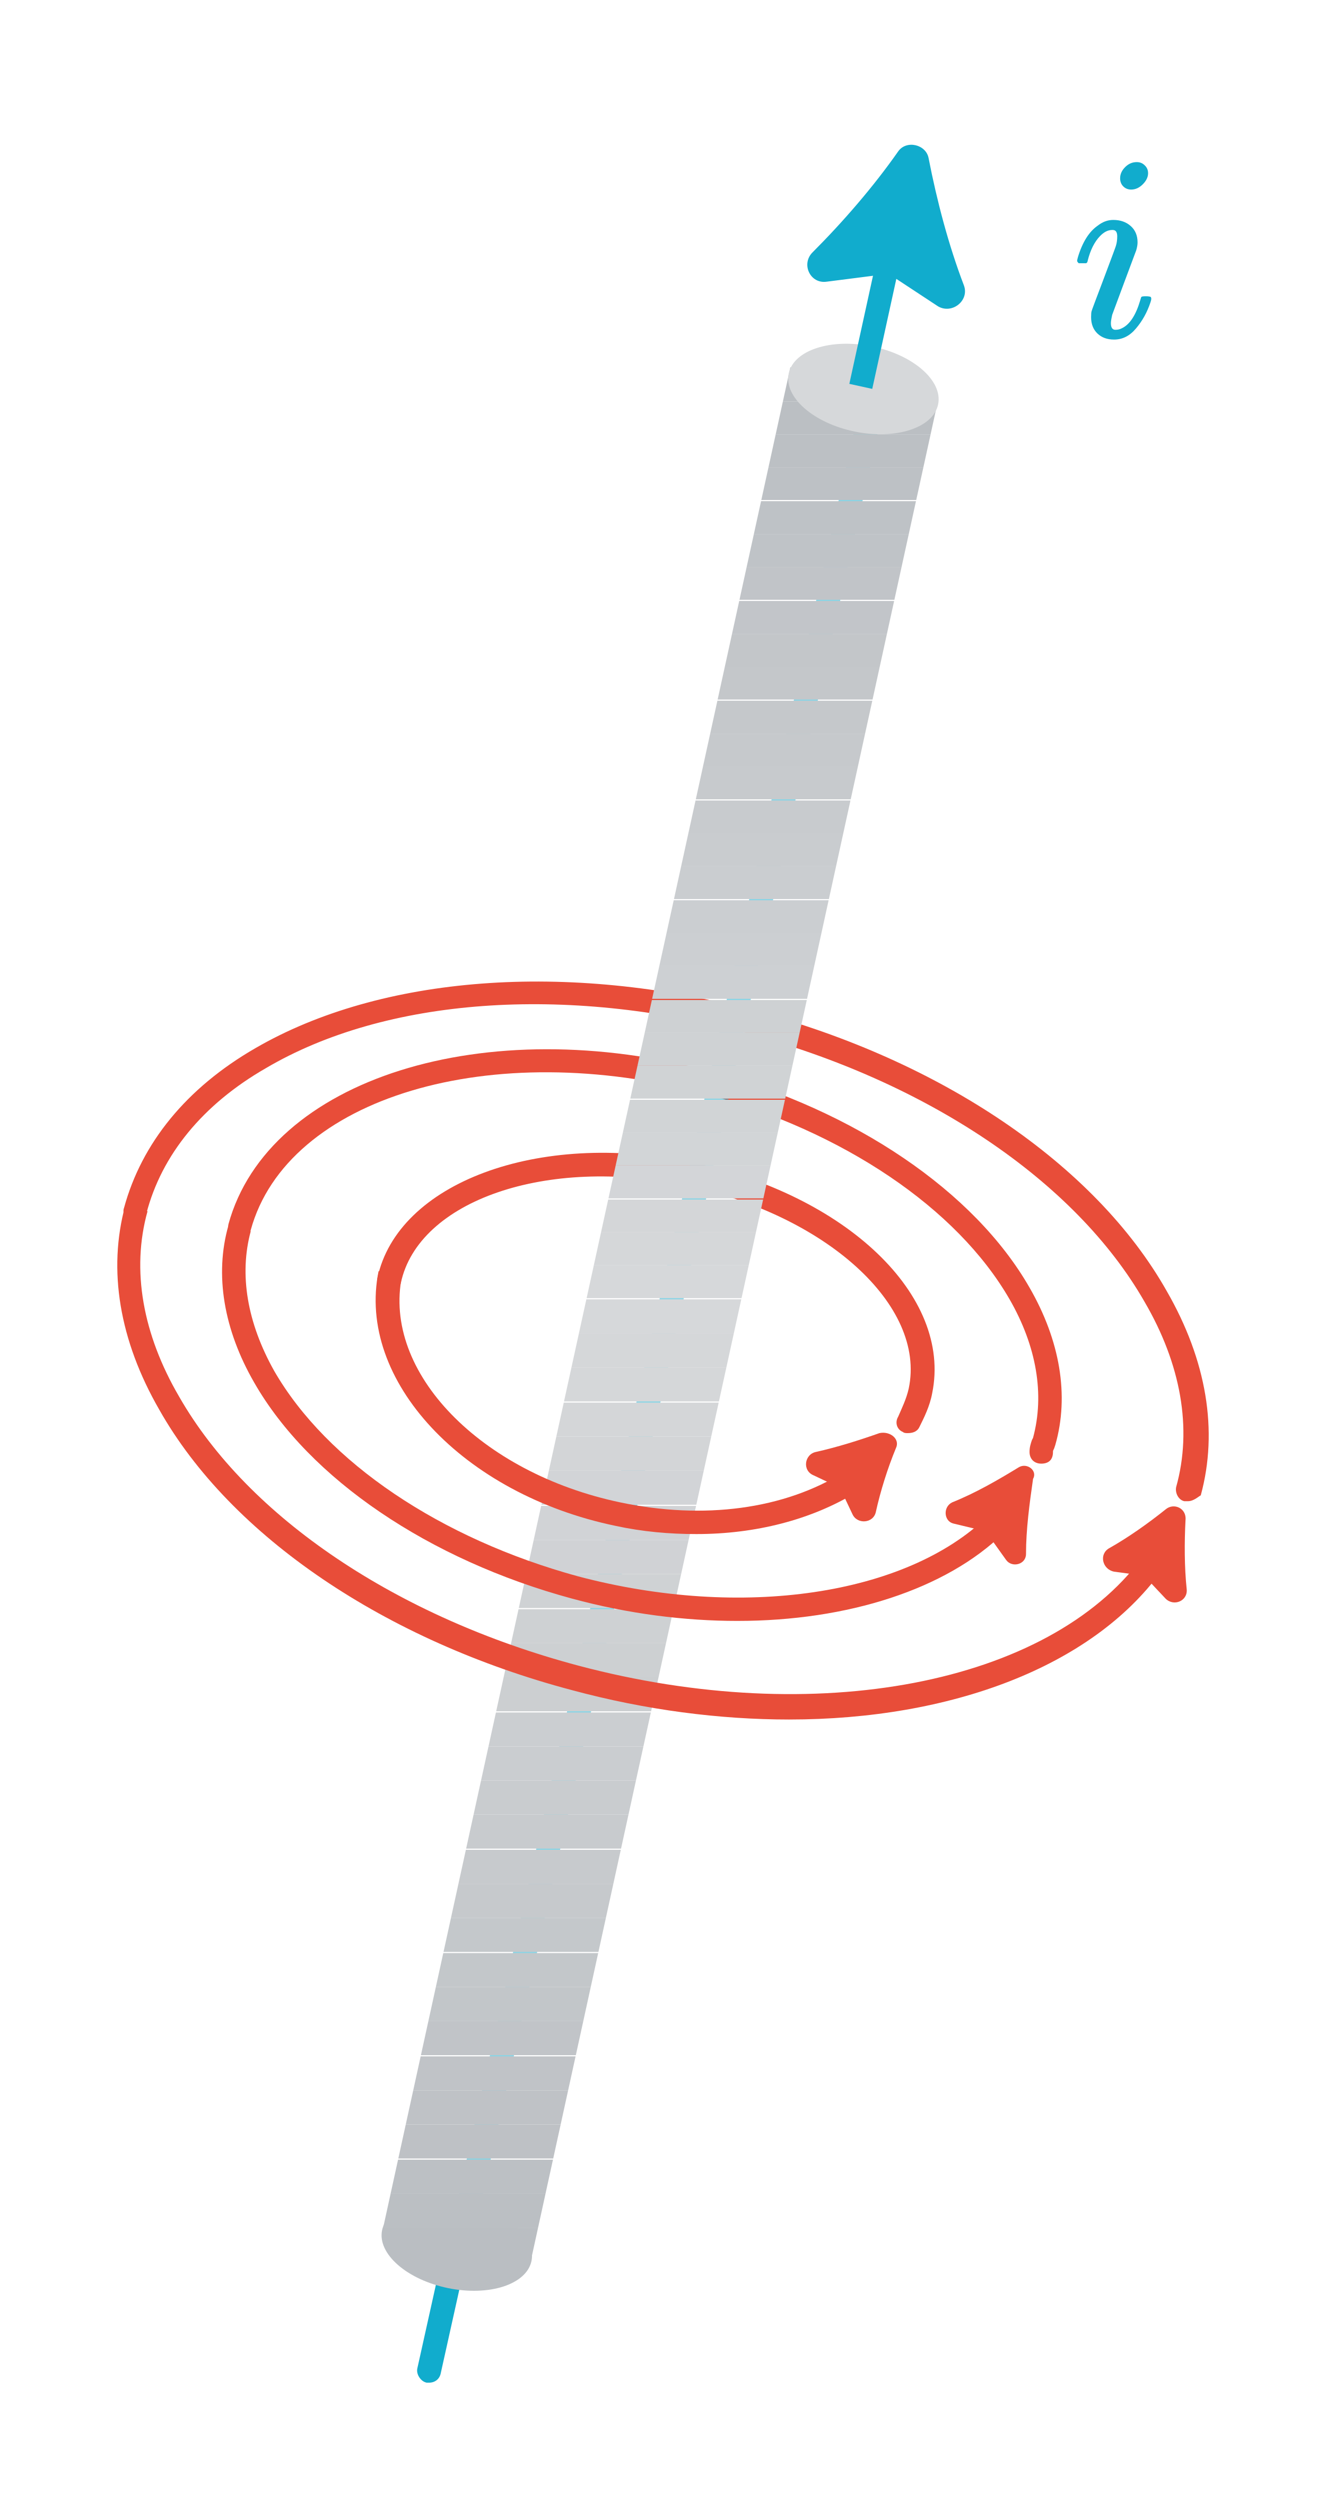 <?xml version="1.0" encoding="UTF-8" standalone="no"?>
<!-- Generator: Adobe Illustrator 19.1.0, SVG Export Plug-In . SVG Version: 6.00 Build 0)  -->

<svg
   xmlns:dc="http://purl.org/dc/elements/1.1/"
   xmlns:cc="http://creativecommons.org/ns#"
   xmlns:rdf="http://www.w3.org/1999/02/22-rdf-syntax-ns#"
   xmlns:svg="http://www.w3.org/2000/svg"
   xmlns="http://www.w3.org/2000/svg"
   xmlns:xlink="http://www.w3.org/1999/xlink"
   xmlns:sodipodi="http://sodipodi.sourceforge.net/DTD/sodipodi-0.dtd"
   xmlns:inkscape="http://www.inkscape.org/namespaces/inkscape"
   version="1.1"
   id="Layer_17"
   x="0px"
   y="0px"
   width="113.055"
   height="213"
   viewBox="6 127 113.055 213"
   xml:space="preserve"
   inkscape:version="0.91 r13725"
   sodipodi:docname="inductor_straight_wire.svg"><defs
     id="defs8307" /><sodipodi:namedview
     pagecolor="#ffffff"
     bordercolor="#666666"
     borderopacity="1"
     objecttolerance="10"
     gridtolerance="10"
     guidetolerance="10"
     inkscape:pageopacity="0"
     inkscape:pageshadow="2"
     inkscape:window-width="1252"
     inkscape:window-height="730"
     id="namedview8305"
     showgrid="false"
     fit-margin-top="10"
     fit-margin-left="10"
     fit-margin-right="10"
     fit-margin-bottom="10"
     inkscape:zoom="1.8826291"
     inkscape:cx="56.527725"
     inkscape:cy="106.5"
     inkscape:window-x="0"
     inkscape:window-y="0"
     inkscape:window-maximized="0"
     inkscape:current-layer="Layer_17" /><style
     type="text/css"
     id="style7318">
	.st0{fill:#BABEC2;}
	.st1{fill:#E84D39;}
	.st2{fill:#11ACCD;}
	.st3{opacity:0.5;enable-background:new    ;}
	.st4{clip-path:url(#SVGID_2_);fill:#BABEC2;}
	.st5{clip-path:url(#SVGID_4_);fill:#BABEC2;}
	.st6{clip-path:url(#SVGID_6_);fill:#BBBFC3;}
	.st7{clip-path:url(#SVGID_8_);fill:#BCC0C4;}
	.st8{clip-path:url(#SVGID_10_);fill:#BEC1C5;}
	.st9{clip-path:url(#SVGID_12_);fill:#BFC2C6;}
	.st10{clip-path:url(#SVGID_14_);fill:#C0C3C7;}
	.st11{clip-path:url(#SVGID_16_);fill:#C1C4C8;}
	.st12{clip-path:url(#SVGID_18_);fill:#C2C6C9;}
	.st13{clip-path:url(#SVGID_20_);fill:#C3C7CA;}
	.st14{clip-path:url(#SVGID_22_);fill:#C4C8CB;}
	.st15{clip-path:url(#SVGID_24_);fill:#C6C9CC;}
	.st16{clip-path:url(#SVGID_26_);fill:#C7CACD;}
	.st17{clip-path:url(#SVGID_28_);fill:#C8CBCE;}
	.st18{clip-path:url(#SVGID_30_);fill:#C9CCCF;}
	.st19{clip-path:url(#SVGID_32_);fill:#CACDD0;}
	.st20{clip-path:url(#SVGID_34_);fill:#CBCED1;}
	.st21{clip-path:url(#SVGID_36_);fill:#CCCFD1;}
	.st22{clip-path:url(#SVGID_38_);fill:#CDD0D2;}
	.st23{clip-path:url(#SVGID_40_);fill:#CED1D3;}
	.st24{clip-path:url(#SVGID_42_);fill:#CFD2D4;}
	.st25{clip-path:url(#SVGID_44_);fill:#D0D2D5;}
	.st26{clip-path:url(#SVGID_46_);fill:#D1D3D6;}
	.st27{clip-path:url(#SVGID_48_);fill:#D2D4D7;}
	.st28{clip-path:url(#SVGID_50_);fill:#D3D5D7;}
	.st29{clip-path:url(#SVGID_52_);fill:#D4D6D8;}
	.st30{clip-path:url(#SVGID_54_);fill:#D5D7D9;}
	.st31{clip-path:url(#SVGID_56_);fill:#D5D7D9;}
	.st32{clip-path:url(#SVGID_58_);fill:#D6D8DA;}
	.st33{clip-path:url(#SVGID_60_);fill:#D6D8DA;}
	.st34{clip-path:url(#SVGID_62_);fill:#D5D7D9;}
	.st35{clip-path:url(#SVGID_64_);fill:#D4D6D8;}
	.st36{clip-path:url(#SVGID_66_);fill:#D3D5D8;}
	.st37{clip-path:url(#SVGID_68_);fill:#D2D5D7;}
	.st38{clip-path:url(#SVGID_70_);fill:#D1D4D6;}
	.st39{clip-path:url(#SVGID_72_);fill:#D0D3D5;}
	.st40{clip-path:url(#SVGID_74_);fill:#CFD2D4;}
	.st41{clip-path:url(#SVGID_76_);fill:#CED1D3;}
	.st42{clip-path:url(#SVGID_78_);fill:#CDD0D3;}
	.st43{clip-path:url(#SVGID_80_);fill:#CCCFD2;}
	.st44{clip-path:url(#SVGID_82_);fill:#CBCED1;}
	.st45{clip-path:url(#SVGID_84_);fill:#CACDD0;}
	.st46{clip-path:url(#SVGID_86_);fill:#C9CCCF;}
	.st47{clip-path:url(#SVGID_88_);fill:#C8CBCE;}
	.st48{clip-path:url(#SVGID_90_);fill:#C7CACD;}
	.st49{clip-path:url(#SVGID_92_);fill:#C6C9CC;}
	.st50{clip-path:url(#SVGID_94_);fill:#C5C8CB;}
	.st51{clip-path:url(#SVGID_96_);fill:#C4C7CA;}
	.st52{clip-path:url(#SVGID_98_);fill:#C3C6C9;}
	.st53{clip-path:url(#SVGID_100_);fill:#C2C5C9;}
	.st54{clip-path:url(#SVGID_102_);fill:#C1C4C8;}
	.st55{clip-path:url(#SVGID_104_);fill:#BFC3C7;}
	.st56{clip-path:url(#SVGID_106_);fill:#BEC2C6;}
	.st57{clip-path:url(#SVGID_108_);fill:#BDC1C5;}
	.st58{clip-path:url(#SVGID_110_);fill:#BCC0C4;}
	.st59{clip-path:url(#SVGID_112_);fill:#BBBFC3;}
	.st60{clip-path:url(#SVGID_114_);fill:#BABEC2;}
	.st61{clip-path:url(#SVGID_116_);fill:#BABEC2;}
	.st62{fill:#D6D8DA;}
	.st63{fill:url(#SVGID_117_);}
	.st64{fill:url(#SVGID_118_);}
	.st65{fill:url(#SVGID_119_);}
	.st66{fill:url(#SVGID_120_);}
	.st67{fill:url(#SVGID_121_);}
	.st68{fill:none;}
</style><g
     id="g7430"
     transform="translate(-33.522,-7.5)"><path
       class="st1"
       d="m 116.9,256.6 c -0.1,0 -0.3,0 -0.4,-0.1 -0.5,-0.2 -0.7,-0.8 -0.4,-1.3 0.3,-0.7 0.7,-1.5 0.9,-2.4 1.5,-7.1 -7.1,-14.8 -19,-17.3 -11.9,-2.5 -22.8,1.3 -24.3,8.3 -0.1,0.5 -0.6,0.9 -1.2,0.8 -0.5,-0.1 -0.9,-0.6 -0.8,-1.2 1.7,-8.1 13.7,-12.6 26.7,-9.9 13.3,2.8 22.3,11.4 20.6,19.7 -0.2,1.1 -0.7,2.1 -1.1,2.9 -0.2,0.4 -0.6,0.5 -1,0.5 z"
       id="path7432"
       inkscape:connector-curvature="0"
       style="fill:#e84d39" /></g><g
     id="g7434"
     transform="translate(-33.522,-7.5)"><path
       class="st1"
       d="m 128.3,259.2 c -0.6,0 -1,-0.4 -1,-1 0,-0.4 0.1,-0.7 0.2,-1 l 0.1,-0.2 c 1,-3.7 0.3,-7.8 -2,-11.8 -4.5,-7.8 -14.2,-14.3 -25.9,-17.5 -18.3,-4.9 -35.7,0.3 -38.8,11.6 -0.1,0.5 -0.7,0.8 -1.2,0.7 -0.5,-0.1 -0.8,-0.7 -0.7,-1.2 3.4,-12.4 21.9,-18.2 41.2,-13 12.2,3.3 22.4,10.2 27.1,18.4 2.6,4.5 3.4,9.2 2.2,13.4 l -0.1,0.3 c -0.1,0.2 -0.1,0.2 -0.1,0.3 0,0.7 -0.4,1 -1,1 z"
       id="path7436"
       inkscape:connector-curvature="0"
       style="fill:#e84d39" /></g><g
     id="g7438"
     transform="translate(-33.522,-7.5)"><path
       class="st1"
       d="m 140.8,262.4 c -0.1,0 -0.2,0 -0.3,0 -0.5,-0.1 -0.8,-0.7 -0.7,-1.2 1.4,-5 0.4,-10.5 -2.7,-15.8 -5.9,-10.3 -18.6,-18.8 -34,-22.9 -15.4,-4.1 -30.7,-3 -40.9,3 -5.4,3.1 -8.9,7.4 -10.2,12.4 -0.1,0.5 -0.7,0.8 -1.2,0.7 -0.5,-0.1 -0.9,-0.7 -0.7,-1.2 1.5,-5.5 5.3,-10.2 11.2,-13.6 10.7,-6.2 26.6,-7.4 42.5,-3.2 15.9,4.2 29.1,13.1 35.2,23.9 3.4,5.9 4.4,11.9 2.9,17.4 -0.2,0.1 -0.6,0.5 -1.1,0.5 z"
       id="path7440"
       inkscape:connector-curvature="0"
       style="fill:#e84d39" /></g><g
     class="st3"
     id="g7442"
     style="opacity:0.5;enable-background:new"
     transform="translate(-33.522,-7.5)"><rect
       x="13.6"
       y="247.1"
       transform="matrix(0.219,-0.976,0.976,0.219,-167.06,287.522)"
       class="st2"
       width="164.8"
       height="2"
       id="rect7444"
       style="fill:#11accd" /></g><g
     id="g7446"
     transform="translate(-33.522,-7.5)"><path
       class="st2"
       d="m 76.1,337.5 c -0.1,0 -0.1,0 -0.2,0 -0.5,-0.1 -0.9,-0.7 -0.8,-1.2 l 1.8,-8.1 c 0.1,-0.5 0.7,-0.9 1.2,-0.8 0.5,0.1 0.9,0.7 0.8,1.2 l -1.8,8.1 c -0.1,0.5 -0.5,0.8 -1,0.8 z"
       id="path7448"
       inkscape:connector-curvature="0"
       style="fill:#11accd" /></g><g
     id="g7450"
     transform="translate(-33.522,-7.5)"><ellipse
       transform="matrix(-0.201,0.98,-0.98,-0.201,413.355,314.235)"
       class="st0"
       cx="78.6"
       cy="325.6"
       rx="3.7"
       ry="6.5"
       id="ellipse7452"
       style="fill:#babec2" /></g><g
     id="g7454"
     transform="translate(-33.522,-7.5)"><g
       id="g7456"><g
         id="g7458"><g
           id="g7460"><defs
             id="defs7462"><rect
               id="SVGID_1_"
               x="89.4"
               y="165.2"
               transform="matrix(0.977,0.214,-0.214,0.977,54.929,-14.791)"
               width="12.9"
               height="162.4" /></defs><clipPath
             id="SVGID_2_"><use
               xlink:href="#SVGID_1_"
               style="overflow:visible"
               id="use7466"
               x="0"
               y="0"
               width="100%"
               height="100%" /></clipPath></g></g><g
         id="g7468"><g
           id="g7470"><defs
             id="defs7472"><rect
               id="SVGID_3_"
               x="89.4"
               y="165.2"
               transform="matrix(0.977,0.214,-0.214,0.977,54.929,-14.791)"
               width="12.9"
               height="162.4" /></defs><clipPath
             id="SVGID_4_"><use
               xlink:href="#SVGID_3_"
               style="overflow:visible"
               id="use7476"
               x="0"
               y="0"
               width="100%"
               height="100%" /></clipPath><polygon
             class="st5"
             points="84.8,327.3 72.1,327.3 72.1,324.3 119.5,324.3 119.5,327.3 "
             id="polygon7478"
             clip-path="url(#SVGID_4_)"
             style="fill:#babec2" /></g></g><g
         id="g7480"><g
           id="g7482"><defs
             id="defs7484"><rect
               id="SVGID_5_"
               x="89.4"
               y="165.2"
               transform="matrix(0.977,0.214,-0.214,0.977,54.929,-14.791)"
               width="12.9"
               height="162.4" /></defs><clipPath
             id="SVGID_6_"><use
               xlink:href="#SVGID_5_"
               style="overflow:visible"
               id="use7488"
               x="0"
               y="0"
               width="100%"
               height="100%" /></clipPath><rect
             x="72.1"
             y="321.4"
             class="st6"
             width="47.4"
             height="2.9"
             id="rect7490"
             clip-path="url(#SVGID_6_)"
             style="fill:#bbbfc3" /></g></g><g
         id="g7492"><g
           id="g7494"><defs
             id="defs7496"><rect
               id="SVGID_7_"
               x="89.4"
               y="165.2"
               transform="matrix(0.977,0.214,-0.214,0.977,54.929,-14.791)"
               width="12.9"
               height="162.4" /></defs><clipPath
             id="SVGID_8_"><use
               xlink:href="#SVGID_7_"
               style="overflow:visible"
               id="use7500"
               x="0"
               y="0"
               width="100%"
               height="100%" /></clipPath><rect
             x="72.1"
             y="318.5"
             class="st7"
             width="47.4"
             height="2.9"
             id="rect7502"
             clip-path="url(#SVGID_8_)"
             style="fill:#bcc0c4" /></g></g><g
         id="g7504"><g
           id="g7506"><defs
             id="defs7508"><rect
               id="SVGID_9_"
               x="89.4"
               y="165.2"
               transform="matrix(0.977,0.214,-0.214,0.977,54.929,-14.791)"
               width="12.9"
               height="162.4" /></defs><clipPath
             id="SVGID_10_"><use
               xlink:href="#SVGID_9_"
               style="overflow:visible"
               id="use7512"
               x="0"
               y="0"
               width="100%"
               height="100%" /></clipPath><rect
             x="72.1"
             y="315.5"
             class="st8"
             width="47.4"
             height="2.9"
             id="rect7514"
             clip-path="url(#SVGID_10_)"
             style="fill:#bec1c5" /></g></g><g
         id="g7516"><g
           id="g7518"><defs
             id="defs7520"><rect
               id="SVGID_11_"
               x="89.4"
               y="165.2"
               transform="matrix(0.977,0.214,-0.214,0.977,54.929,-14.791)"
               width="12.9"
               height="162.4" /></defs><clipPath
             id="SVGID_12_"><use
               xlink:href="#SVGID_11_"
               style="overflow:visible"
               id="use7524"
               x="0"
               y="0"
               width="100%"
               height="100%" /></clipPath><rect
             x="72.1"
             y="312.6"
             class="st9"
             width="47.4"
             height="2.9"
             id="rect7526"
             clip-path="url(#SVGID_12_)"
             style="fill:#bfc2c6" /></g></g><g
         id="g7528"><g
           id="g7530"><defs
             id="defs7532"><rect
               id="SVGID_13_"
               x="89.4"
               y="165.2"
               transform="matrix(0.977,0.214,-0.214,0.977,54.929,-14.791)"
               width="12.9"
               height="162.4" /></defs><clipPath
             id="SVGID_14_"><use
               xlink:href="#SVGID_13_"
               style="overflow:visible"
               id="use7536"
               x="0"
               y="0"
               width="100%"
               height="100%" /></clipPath><rect
             x="72.1"
             y="309.7"
             class="st10"
             width="47.4"
             height="2.9"
             id="rect7538"
             clip-path="url(#SVGID_14_)"
             style="fill:#c0c3c7" /></g></g><g
         id="g7540"><g
           id="g7542"><defs
             id="defs7544"><rect
               id="SVGID_15_"
               x="89.4"
               y="165.2"
               transform="matrix(0.977,0.214,-0.214,0.977,54.929,-14.791)"
               width="12.9"
               height="162.4" /></defs><clipPath
             id="SVGID_16_"><use
               xlink:href="#SVGID_15_"
               style="overflow:visible"
               id="use7548"
               x="0"
               y="0"
               width="100%"
               height="100%" /></clipPath><rect
             x="72.1"
             y="306.7"
             class="st11"
             width="47.4"
             height="2.9"
             id="rect7550"
             clip-path="url(#SVGID_16_)"
             style="fill:#c1c4c8" /></g></g><g
         id="g7552"><g
           id="g7554"><defs
             id="defs7556"><rect
               id="SVGID_17_"
               x="89.4"
               y="165.2"
               transform="matrix(0.977,0.214,-0.214,0.977,54.929,-14.791)"
               width="12.9"
               height="162.4" /></defs><clipPath
             id="SVGID_18_"><use
               xlink:href="#SVGID_17_"
               style="overflow:visible"
               id="use7560"
               x="0"
               y="0"
               width="100%"
               height="100%" /></clipPath><rect
             x="72.1"
             y="303.8"
             class="st12"
             width="47.4"
             height="2.9"
             id="rect7562"
             clip-path="url(#SVGID_18_)"
             style="fill:#c2c6c9" /></g></g><g
         id="g7564"><g
           id="g7566"><defs
             id="defs7568"><rect
               id="SVGID_19_"
               x="89.4"
               y="165.2"
               transform="matrix(0.977,0.214,-0.214,0.977,54.929,-14.791)"
               width="12.9"
               height="162.4" /></defs><clipPath
             id="SVGID_20_"><use
               xlink:href="#SVGID_19_"
               style="overflow:visible"
               id="use7572"
               x="0"
               y="0"
               width="100%"
               height="100%" /></clipPath><rect
             x="72.1"
             y="300.9"
             class="st13"
             width="47.4"
             height="2.9"
             id="rect7574"
             clip-path="url(#SVGID_20_)"
             style="fill:#c3c7ca" /></g></g><g
         id="g7576"><g
           id="g7578"><defs
             id="defs7580"><rect
               id="SVGID_21_"
               x="89.4"
               y="165.2"
               transform="matrix(0.977,0.214,-0.214,0.977,54.929,-14.791)"
               width="12.9"
               height="162.4" /></defs><clipPath
             id="SVGID_22_"><use
               xlink:href="#SVGID_21_"
               style="overflow:visible"
               id="use7584"
               x="0"
               y="0"
               width="100%"
               height="100%" /></clipPath><rect
             x="72.1"
             y="297.9"
             class="st14"
             width="47.4"
             height="2.9"
             id="rect7586"
             clip-path="url(#SVGID_22_)"
             style="fill:#c4c8cb" /></g></g><g
         id="g7588"><g
           id="g7590"><defs
             id="defs7592"><rect
               id="SVGID_23_"
               x="89.4"
               y="165.2"
               transform="matrix(0.977,0.214,-0.214,0.977,54.929,-14.791)"
               width="12.9"
               height="162.4" /></defs><clipPath
             id="SVGID_24_"><use
               xlink:href="#SVGID_23_"
               style="overflow:visible"
               id="use7596"
               x="0"
               y="0"
               width="100%"
               height="100%" /></clipPath><rect
             x="72.1"
             y="295"
             class="st15"
             width="47.4"
             height="2.9"
             id="rect7598"
             clip-path="url(#SVGID_24_)"
             style="fill:#c6c9cc" /></g></g><g
         id="g7600"><g
           id="g7602"><defs
             id="defs7604"><rect
               id="SVGID_25_"
               x="89.4"
               y="165.2"
               transform="matrix(0.977,0.214,-0.214,0.977,54.929,-14.791)"
               width="12.9"
               height="162.4" /></defs><clipPath
             id="SVGID_26_"><use
               xlink:href="#SVGID_25_"
               style="overflow:visible"
               id="use7608"
               x="0"
               y="0"
               width="100%"
               height="100%" /></clipPath><rect
             x="72.1"
             y="292.1"
             class="st16"
             width="47.4"
             height="2.9"
             id="rect7610"
             clip-path="url(#SVGID_26_)"
             style="fill:#c7cacd" /></g></g><g
         id="g7612"><g
           id="g7614"><defs
             id="defs7616"><rect
               id="SVGID_27_"
               x="89.4"
               y="165.2"
               transform="matrix(0.977,0.214,-0.214,0.977,54.929,-14.791)"
               width="12.9"
               height="162.4" /></defs><clipPath
             id="SVGID_28_"><use
               xlink:href="#SVGID_27_"
               style="overflow:visible"
               id="use7620"
               x="0"
               y="0"
               width="100%"
               height="100%" /></clipPath><rect
             x="72.1"
             y="289.1"
             class="st17"
             width="47.4"
             height="2.9"
             id="rect7622"
             clip-path="url(#SVGID_28_)"
             style="fill:#c8cbce" /></g></g><g
         id="g7624"><g
           id="g7626"><defs
             id="defs7628"><rect
               id="SVGID_29_"
               x="89.4"
               y="165.2"
               transform="matrix(0.977,0.214,-0.214,0.977,54.929,-14.791)"
               width="12.9"
               height="162.4" /></defs><clipPath
             id="SVGID_30_"><use
               xlink:href="#SVGID_29_"
               style="overflow:visible"
               id="use7632"
               x="0"
               y="0"
               width="100%"
               height="100%" /></clipPath><rect
             x="72.1"
             y="286.2"
             class="st18"
             width="47.4"
             height="2.9"
             id="rect7634"
             clip-path="url(#SVGID_30_)"
             style="fill:#c9cccf" /></g></g><g
         id="g7636"><g
           id="g7638"><defs
             id="defs7640"><rect
               id="SVGID_31_"
               x="89.4"
               y="165.2"
               transform="matrix(0.977,0.214,-0.214,0.977,54.929,-14.791)"
               width="12.9"
               height="162.4" /></defs><clipPath
             id="SVGID_32_"><use
               xlink:href="#SVGID_31_"
               style="overflow:visible"
               id="use7644"
               x="0"
               y="0"
               width="100%"
               height="100%" /></clipPath><rect
             x="72.1"
             y="283.3"
             class="st19"
             width="47.4"
             height="2.9"
             id="rect7646"
             clip-path="url(#SVGID_32_)"
             style="fill:#cacdd0" /></g></g><g
         id="g7648"><g
           id="g7650"><defs
             id="defs7652"><rect
               id="SVGID_33_"
               x="89.4"
               y="165.2"
               transform="matrix(0.977,0.214,-0.214,0.977,54.929,-14.791)"
               width="12.9"
               height="162.4" /></defs><clipPath
             id="SVGID_34_"><use
               xlink:href="#SVGID_33_"
               style="overflow:visible"
               id="use7656"
               x="0"
               y="0"
               width="100%"
               height="100%" /></clipPath><rect
             x="72.1"
             y="280.4"
             class="st20"
             width="47.4"
             height="2.9"
             id="rect7658"
             clip-path="url(#SVGID_34_)"
             style="fill:#cbced1" /></g></g><g
         id="g7660"><g
           id="g7662"><defs
             id="defs7664"><rect
               id="SVGID_35_"
               x="89.4"
               y="165.2"
               transform="matrix(0.977,0.214,-0.214,0.977,54.929,-14.791)"
               width="12.9"
               height="162.4" /></defs><clipPath
             id="SVGID_36_"><use
               xlink:href="#SVGID_35_"
               style="overflow:visible"
               id="use7668"
               x="0"
               y="0"
               width="100%"
               height="100%" /></clipPath><rect
             x="72.1"
             y="277.4"
             class="st21"
             width="47.4"
             height="2.9"
             id="rect7670"
             clip-path="url(#SVGID_36_)"
             style="fill:#cccfd1" /></g></g><g
         id="g7672"><g
           id="g7674"><defs
             id="defs7676"><rect
               id="SVGID_37_"
               x="89.4"
               y="165.2"
               transform="matrix(0.977,0.214,-0.214,0.977,54.929,-14.791)"
               width="12.9"
               height="162.4" /></defs><clipPath
             id="SVGID_38_"><use
               xlink:href="#SVGID_37_"
               style="overflow:visible"
               id="use7680"
               x="0"
               y="0"
               width="100%"
               height="100%" /></clipPath><rect
             x="72.1"
             y="274.5"
             class="st22"
             width="47.4"
             height="2.9"
             id="rect7682"
             clip-path="url(#SVGID_38_)"
             style="fill:#cdd0d2" /></g></g><g
         id="g7684"><g
           id="g7686"><defs
             id="defs7688"><rect
               id="SVGID_39_"
               x="89.4"
               y="165.2"
               transform="matrix(0.977,0.214,-0.214,0.977,54.929,-14.791)"
               width="12.9"
               height="162.4" /></defs><clipPath
             id="SVGID_40_"><use
               xlink:href="#SVGID_39_"
               style="overflow:visible"
               id="use7692"
               x="0"
               y="0"
               width="100%"
               height="100%" /></clipPath><rect
             x="72.1"
             y="271.6"
             class="st23"
             width="47.4"
             height="2.9"
             id="rect7694"
             clip-path="url(#SVGID_40_)"
             style="fill:#ced1d3" /></g></g><g
         id="g7696"><g
           id="g7698"><defs
             id="defs7700"><rect
               id="SVGID_41_"
               x="89.4"
               y="165.2"
               transform="matrix(0.977,0.214,-0.214,0.977,54.929,-14.791)"
               width="12.9"
               height="162.4" /></defs><clipPath
             id="SVGID_42_"><use
               xlink:href="#SVGID_41_"
               style="overflow:visible"
               id="use7704"
               x="0"
               y="0"
               width="100%"
               height="100%" /></clipPath><rect
             x="72.1"
             y="268.6"
             class="st24"
             width="47.4"
             height="2.9"
             id="rect7706"
             clip-path="url(#SVGID_42_)"
             style="fill:#cfd2d4" /></g></g><g
         id="g7708"><g
           id="g7710"><defs
             id="defs7712"><rect
               id="SVGID_43_"
               x="89.4"
               y="165.2"
               transform="matrix(0.977,0.214,-0.214,0.977,54.929,-14.791)"
               width="12.9"
               height="162.4" /></defs><clipPath
             id="SVGID_44_"><use
               xlink:href="#SVGID_43_"
               style="overflow:visible"
               id="use7716"
               x="0"
               y="0"
               width="100%"
               height="100%" /></clipPath><rect
             x="72.1"
             y="265.7"
             class="st25"
             width="47.4"
             height="2.9"
             id="rect7718"
             clip-path="url(#SVGID_44_)"
             style="fill:#d0d2d5" /></g></g><g
         id="g7720"><g
           id="g7722"><defs
             id="defs7724"><rect
               id="SVGID_45_"
               x="89.4"
               y="165.2"
               transform="matrix(0.977,0.214,-0.214,0.977,54.929,-14.791)"
               width="12.9"
               height="162.4" /></defs><clipPath
             id="SVGID_46_"><use
               xlink:href="#SVGID_45_"
               style="overflow:visible"
               id="use7728"
               x="0"
               y="0"
               width="100%"
               height="100%" /></clipPath><rect
             x="72.1"
             y="262.8"
             class="st26"
             width="47.4"
             height="2.9"
             id="rect7730"
             clip-path="url(#SVGID_46_)"
             style="fill:#d1d3d6" /></g></g><g
         id="g7732"><g
           id="g7734"><defs
             id="defs7736"><rect
               id="SVGID_47_"
               x="89.4"
               y="165.2"
               transform="matrix(0.977,0.214,-0.214,0.977,54.929,-14.791)"
               width="12.9"
               height="162.4" /></defs><clipPath
             id="SVGID_48_"><use
               xlink:href="#SVGID_47_"
               style="overflow:visible"
               id="use7740"
               x="0"
               y="0"
               width="100%"
               height="100%" /></clipPath><rect
             x="72.1"
             y="259.8"
             class="st27"
             width="47.4"
             height="2.9"
             id="rect7742"
             clip-path="url(#SVGID_48_)"
             style="fill:#d2d4d7" /></g></g><g
         id="g7744"><g
           id="g7746"><defs
             id="defs7748"><rect
               id="SVGID_49_"
               x="89.4"
               y="165.2"
               transform="matrix(0.977,0.214,-0.214,0.977,54.929,-14.791)"
               width="12.9"
               height="162.4" /></defs><clipPath
             id="SVGID_50_"><use
               xlink:href="#SVGID_49_"
               style="overflow:visible"
               id="use7752"
               x="0"
               y="0"
               width="100%"
               height="100%" /></clipPath><rect
             x="72.1"
             y="256.9"
             class="st28"
             width="47.4"
             height="2.9"
             id="rect7754"
             clip-path="url(#SVGID_50_)"
             style="fill:#d3d5d7" /></g></g><g
         id="g7756"><g
           id="g7758"><defs
             id="defs7760"><rect
               id="SVGID_51_"
               x="89.4"
               y="165.2"
               transform="matrix(0.977,0.214,-0.214,0.977,54.929,-14.791)"
               width="12.9"
               height="162.4" /></defs><clipPath
             id="SVGID_52_"><use
               xlink:href="#SVGID_51_"
               style="overflow:visible"
               id="use7764"
               x="0"
               y="0"
               width="100%"
               height="100%" /></clipPath><rect
             x="72.1"
             y="254"
             class="st29"
             width="47.4"
             height="2.9"
             id="rect7766"
             clip-path="url(#SVGID_52_)"
             style="fill:#d4d6d8" /></g></g><g
         id="g7768"><g
           id="g7770"><defs
             id="defs7772"><rect
               id="SVGID_53_"
               x="89.4"
               y="165.2"
               transform="matrix(0.977,0.214,-0.214,0.977,54.929,-14.791)"
               width="12.9"
               height="162.4" /></defs><clipPath
             id="SVGID_54_"><use
               xlink:href="#SVGID_53_"
               style="overflow:visible"
               id="use7776"
               x="0"
               y="0"
               width="100%"
               height="100%" /></clipPath><rect
             x="72.1"
             y="251"
             class="st30"
             width="47.4"
             height="2.9"
             id="rect7778"
             clip-path="url(#SVGID_54_)"
             style="fill:#d5d7d9" /></g></g><g
         id="g7780"><g
           id="g7782"><defs
             id="defs7784"><rect
               id="SVGID_55_"
               x="89.4"
               y="165.2"
               transform="matrix(0.977,0.214,-0.214,0.977,54.929,-14.791)"
               width="12.9"
               height="162.4" /></defs><clipPath
             id="SVGID_56_"><use
               xlink:href="#SVGID_55_"
               style="overflow:visible"
               id="use7788"
               x="0"
               y="0"
               width="100%"
               height="100%" /></clipPath><rect
             x="72.1"
             y="248.1"
             class="st31"
             width="47.4"
             height="2.9"
             id="rect7790"
             clip-path="url(#SVGID_56_)"
             style="fill:#d5d7d9" /></g></g><g
         id="g7792"><g
           id="g7794"><defs
             id="defs7796"><rect
               id="SVGID_57_"
               x="89.4"
               y="165.2"
               transform="matrix(0.977,0.214,-0.214,0.977,54.929,-14.791)"
               width="12.9"
               height="162.4" /></defs><clipPath
             id="SVGID_58_"><use
               xlink:href="#SVGID_57_"
               style="overflow:visible"
               id="use7800"
               x="0"
               y="0"
               width="100%"
               height="100%" /></clipPath><rect
             x="72.1"
             y="245.2"
             class="st32"
             width="47.4"
             height="2.9"
             id="rect7802"
             clip-path="url(#SVGID_58_)"
             style="fill:#d6d8da" /></g></g><g
         id="g7804"><g
           id="g7806"><defs
             id="defs7808"><rect
               id="SVGID_59_"
               x="89.4"
               y="165.2"
               transform="matrix(0.977,0.214,-0.214,0.977,54.929,-14.791)"
               width="12.9"
               height="162.4" /></defs><clipPath
             id="SVGID_60_"><use
               xlink:href="#SVGID_59_"
               style="overflow:visible"
               id="use7812"
               x="0"
               y="0"
               width="100%"
               height="100%" /></clipPath><rect
             x="72.1"
             y="242.3"
             class="st33"
             width="47.4"
             height="2.8"
             id="rect7814"
             clip-path="url(#SVGID_60_)"
             style="fill:#d6d8da" /></g></g><g
         id="g7816"><g
           id="g7818"><defs
             id="defs7820"><rect
               id="SVGID_61_"
               x="89.4"
               y="165.2"
               transform="matrix(0.977,0.214,-0.214,0.977,54.929,-14.791)"
               width="12.9"
               height="162.4" /></defs><clipPath
             id="SVGID_62_"><use
               xlink:href="#SVGID_61_"
               style="overflow:visible"
               id="use7824"
               x="0"
               y="0"
               width="100%"
               height="100%" /></clipPath><rect
             x="72.1"
             y="239.5"
             class="st34"
             width="47.4"
             height="2.8"
             id="rect7826"
             clip-path="url(#SVGID_62_)"
             style="fill:#d5d7d9" /></g></g><g
         id="g7828"><g
           id="g7830"><defs
             id="defs7832"><rect
               id="SVGID_63_"
               x="89.4"
               y="165.2"
               transform="matrix(0.977,0.214,-0.214,0.977,54.929,-14.791)"
               width="12.9"
               height="162.4" /></defs><clipPath
             id="SVGID_64_"><use
               xlink:href="#SVGID_63_"
               style="overflow:visible"
               id="use7836"
               x="0"
               y="0"
               width="100%"
               height="100%" /></clipPath><rect
             x="72.1"
             y="236.7"
             class="st35"
             width="47.4"
             height="2.8"
             id="rect7838"
             clip-path="url(#SVGID_64_)"
             style="fill:#d4d6d8" /></g></g><g
         id="g7840"><g
           id="g7842"><defs
             id="defs7844"><rect
               id="SVGID_65_"
               x="89.4"
               y="165.2"
               transform="matrix(0.977,0.214,-0.214,0.977,54.929,-14.791)"
               width="12.9"
               height="162.4" /></defs><clipPath
             id="SVGID_66_"><use
               xlink:href="#SVGID_65_"
               style="overflow:visible"
               id="use7848"
               x="0"
               y="0"
               width="100%"
               height="100%" /></clipPath><rect
             x="72.1"
             y="233.8"
             class="st36"
             width="47.4"
             height="2.8"
             id="rect7850"
             clip-path="url(#SVGID_66_)"
             style="fill:#d3d5d8" /></g></g><g
         id="g7852"><g
           id="g7854"><defs
             id="defs7856"><rect
               id="SVGID_67_"
               x="89.4"
               y="165.2"
               transform="matrix(0.977,0.214,-0.214,0.977,54.929,-14.791)"
               width="12.9"
               height="162.4" /></defs><clipPath
             id="SVGID_68_"><use
               xlink:href="#SVGID_67_"
               style="overflow:visible"
               id="use7860"
               x="0"
               y="0"
               width="100%"
               height="100%" /></clipPath><rect
             x="72.1"
             y="231"
             class="st37"
             width="47.4"
             height="2.8"
             id="rect7862"
             clip-path="url(#SVGID_68_)"
             style="fill:#d2d5d7" /></g></g><g
         id="g7864"><g
           id="g7866"><defs
             id="defs7868"><rect
               id="SVGID_69_"
               x="89.4"
               y="165.2"
               transform="matrix(0.977,0.214,-0.214,0.977,54.929,-14.791)"
               width="12.9"
               height="162.4" /></defs><clipPath
             id="SVGID_70_"><use
               xlink:href="#SVGID_69_"
               style="overflow:visible"
               id="use7872"
               x="0"
               y="0"
               width="100%"
               height="100%" /></clipPath><rect
             x="72.1"
             y="228.2"
             class="st38"
             width="47.4"
             height="2.8"
             id="rect7874"
             clip-path="url(#SVGID_70_)"
             style="fill:#d1d4d6" /></g></g><g
         id="g7876"><g
           id="g7878"><defs
             id="defs7880"><rect
               id="SVGID_71_"
               x="89.4"
               y="165.2"
               transform="matrix(0.977,0.214,-0.214,0.977,54.929,-14.791)"
               width="12.9"
               height="162.4" /></defs><clipPath
             id="SVGID_72_"><use
               xlink:href="#SVGID_71_"
               style="overflow:visible"
               id="use7884"
               x="0"
               y="0"
               width="100%"
               height="100%" /></clipPath><rect
             x="72.1"
             y="225.3"
             class="st39"
             width="47.4"
             height="2.8"
             id="rect7886"
             clip-path="url(#SVGID_72_)"
             style="fill:#d0d3d5" /></g></g><g
         id="g7888"><g
           id="g7890"><defs
             id="defs7892"><rect
               id="SVGID_73_"
               x="89.4"
               y="165.2"
               transform="matrix(0.977,0.214,-0.214,0.977,54.929,-14.791)"
               width="12.9"
               height="162.4" /></defs><clipPath
             id="SVGID_74_"><use
               xlink:href="#SVGID_73_"
               style="overflow:visible"
               id="use7896"
               x="0"
               y="0"
               width="100%"
               height="100%" /></clipPath><rect
             x="72.1"
             y="222.5"
             class="st40"
             width="47.4"
             height="2.8"
             id="rect7898"
             clip-path="url(#SVGID_74_)"
             style="fill:#cfd2d4" /></g></g><g
         id="g7900"><g
           id="g7902"><defs
             id="defs7904"><rect
               id="SVGID_75_"
               x="89.4"
               y="165.2"
               transform="matrix(0.977,0.214,-0.214,0.977,54.929,-14.791)"
               width="12.9"
               height="162.4" /></defs><clipPath
             id="SVGID_76_"><use
               xlink:href="#SVGID_75_"
               style="overflow:visible"
               id="use7908"
               x="0"
               y="0"
               width="100%"
               height="100%" /></clipPath><rect
             x="72.1"
             y="219.7"
             class="st41"
             width="47.4"
             height="2.8"
             id="rect7910"
             clip-path="url(#SVGID_76_)"
             style="fill:#ced1d3" /></g></g><g
         id="g7912"><g
           id="g7914"><defs
             id="defs7916"><rect
               id="SVGID_77_"
               x="89.4"
               y="165.2"
               transform="matrix(0.977,0.214,-0.214,0.977,54.929,-14.791)"
               width="12.9"
               height="162.4" /></defs><clipPath
             id="SVGID_78_"><use
               xlink:href="#SVGID_77_"
               style="overflow:visible"
               id="use7920"
               x="0"
               y="0"
               width="100%"
               height="100%" /></clipPath><rect
             x="72.1"
             y="216.8"
             class="st42"
             width="47.4"
             height="2.8"
             id="rect7922"
             clip-path="url(#SVGID_78_)"
             style="fill:#cdd0d3" /></g></g><g
         id="g7924"><g
           id="g7926"><defs
             id="defs7928"><rect
               id="SVGID_79_"
               x="89.4"
               y="165.2"
               transform="matrix(0.977,0.214,-0.214,0.977,54.929,-14.791)"
               width="12.9"
               height="162.4" /></defs><clipPath
             id="SVGID_80_"><use
               xlink:href="#SVGID_79_"
               style="overflow:visible"
               id="use7932"
               x="0"
               y="0"
               width="100%"
               height="100%" /></clipPath><rect
             x="72.1"
             y="214"
             class="st43"
             width="47.4"
             height="2.8"
             id="rect7934"
             clip-path="url(#SVGID_80_)"
             style="fill:#cccfd2" /></g></g><g
         id="g7936"><g
           id="g7938"><defs
             id="defs7940"><rect
               id="SVGID_81_"
               x="89.4"
               y="165.2"
               transform="matrix(0.977,0.214,-0.214,0.977,54.929,-14.791)"
               width="12.9"
               height="162.4" /></defs><clipPath
             id="SVGID_82_"><use
               xlink:href="#SVGID_81_"
               style="overflow:visible"
               id="use7944"
               x="0"
               y="0"
               width="100%"
               height="100%" /></clipPath><rect
             x="72.1"
             y="211.2"
             class="st44"
             width="47.4"
             height="2.8"
             id="rect7946"
             clip-path="url(#SVGID_82_)"
             style="fill:#cbced1" /></g></g><g
         id="g7948"><g
           id="g7950"><defs
             id="defs7952"><rect
               id="SVGID_83_"
               x="89.4"
               y="165.2"
               transform="matrix(0.977,0.214,-0.214,0.977,54.929,-14.791)"
               width="12.9"
               height="162.4" /></defs><clipPath
             id="SVGID_84_"><use
               xlink:href="#SVGID_83_"
               style="overflow:visible"
               id="use7956"
               x="0"
               y="0"
               width="100%"
               height="100%" /></clipPath><rect
             x="72.1"
             y="208.3"
             class="st45"
             width="47.4"
             height="2.8"
             id="rect7958"
             clip-path="url(#SVGID_84_)"
             style="fill:#cacdd0" /></g></g><g
         id="g7960"><g
           id="g7962"><defs
             id="defs7964"><rect
               id="SVGID_85_"
               x="89.4"
               y="165.2"
               transform="matrix(0.977,0.214,-0.214,0.977,54.929,-14.791)"
               width="12.9"
               height="162.4" /></defs><clipPath
             id="SVGID_86_"><use
               xlink:href="#SVGID_85_"
               style="overflow:visible"
               id="use7968"
               x="0"
               y="0"
               width="100%"
               height="100%" /></clipPath><rect
             x="72.1"
             y="205.5"
             class="st46"
             width="47.4"
             height="2.8"
             id="rect7970"
             clip-path="url(#SVGID_86_)"
             style="fill:#c9cccf" /></g></g><g
         id="g7972"><g
           id="g7974"><defs
             id="defs7976"><rect
               id="SVGID_87_"
               x="89.4"
               y="165.2"
               transform="matrix(0.977,0.214,-0.214,0.977,54.929,-14.791)"
               width="12.9"
               height="162.4" /></defs><clipPath
             id="SVGID_88_"><use
               xlink:href="#SVGID_87_"
               style="overflow:visible"
               id="use7980"
               x="0"
               y="0"
               width="100%"
               height="100%" /></clipPath><rect
             x="72.1"
             y="202.7"
             class="st47"
             width="47.4"
             height="2.8"
             id="rect7982"
             clip-path="url(#SVGID_88_)"
             style="fill:#c8cbce" /></g></g><g
         id="g7984"><g
           id="g7986"><defs
             id="defs7988"><rect
               id="SVGID_89_"
               x="89.4"
               y="165.2"
               transform="matrix(0.977,0.214,-0.214,0.977,54.929,-14.791)"
               width="12.9"
               height="162.4" /></defs><clipPath
             id="SVGID_90_"><use
               xlink:href="#SVGID_89_"
               style="overflow:visible"
               id="use7992"
               x="0"
               y="0"
               width="100%"
               height="100%" /></clipPath><rect
             x="72.1"
             y="199.8"
             class="st48"
             width="47.4"
             height="2.8"
             id="rect7994"
             clip-path="url(#SVGID_90_)"
             style="fill:#c7cacd" /></g></g><g
         id="g7996"><g
           id="g7998"><defs
             id="defs8000"><rect
               id="SVGID_91_"
               x="89.4"
               y="165.2"
               transform="matrix(0.977,0.214,-0.214,0.977,54.929,-14.791)"
               width="12.9"
               height="162.4" /></defs><clipPath
             id="SVGID_92_"><use
               xlink:href="#SVGID_91_"
               style="overflow:visible"
               id="use8004"
               x="0"
               y="0"
               width="100%"
               height="100%" /></clipPath><rect
             x="72.1"
             y="197"
             class="st49"
             width="47.4"
             height="2.8"
             id="rect8006"
             clip-path="url(#SVGID_92_)"
             style="fill:#c6c9cc" /></g></g><g
         id="g8008"><g
           id="g8010"><defs
             id="defs8012"><rect
               id="SVGID_93_"
               x="89.4"
               y="165.2"
               transform="matrix(0.977,0.214,-0.214,0.977,54.929,-14.791)"
               width="12.9"
               height="162.4" /></defs><clipPath
             id="SVGID_94_"><use
               xlink:href="#SVGID_93_"
               style="overflow:visible"
               id="use8016"
               x="0"
               y="0"
               width="100%"
               height="100%" /></clipPath><rect
             x="72.1"
             y="194.2"
             class="st50"
             width="47.4"
             height="2.8"
             id="rect8018"
             clip-path="url(#SVGID_94_)"
             style="fill:#c5c8cb" /></g></g><g
         id="g8020"><g
           id="g8022"><defs
             id="defs8024"><rect
               id="SVGID_95_"
               x="89.4"
               y="165.2"
               transform="matrix(0.977,0.214,-0.214,0.977,54.929,-14.791)"
               width="12.9"
               height="162.4" /></defs><clipPath
             id="SVGID_96_"><use
               xlink:href="#SVGID_95_"
               style="overflow:visible"
               id="use8028"
               x="0"
               y="0"
               width="100%"
               height="100%" /></clipPath><rect
             x="72.1"
             y="191.3"
             class="st51"
             width="47.4"
             height="2.8"
             id="rect8030"
             clip-path="url(#SVGID_96_)"
             style="fill:#c4c7ca" /></g></g><g
         id="g8032"><g
           id="g8034"><defs
             id="defs8036"><rect
               id="SVGID_97_"
               x="89.4"
               y="165.2"
               transform="matrix(0.977,0.214,-0.214,0.977,54.929,-14.791)"
               width="12.9"
               height="162.4" /></defs><clipPath
             id="SVGID_98_"><use
               xlink:href="#SVGID_97_"
               style="overflow:visible"
               id="use8040"
               x="0"
               y="0"
               width="100%"
               height="100%" /></clipPath><rect
             x="72.1"
             y="188.5"
             class="st52"
             width="47.4"
             height="2.8"
             id="rect8042"
             clip-path="url(#SVGID_98_)"
             style="fill:#c3c6c9" /></g></g><g
         id="g8044"><g
           id="g8046"><defs
             id="defs8048"><rect
               id="SVGID_99_"
               x="89.4"
               y="165.2"
               transform="matrix(0.977,0.214,-0.214,0.977,54.929,-14.791)"
               width="12.9"
               height="162.4" /></defs><clipPath
             id="SVGID_100_"><use
               xlink:href="#SVGID_99_"
               style="overflow:visible"
               id="use8052"
               x="0"
               y="0"
               width="100%"
               height="100%" /></clipPath><rect
             x="72.1"
             y="185.7"
             class="st53"
             width="47.4"
             height="2.8"
             id="rect8054"
             clip-path="url(#SVGID_100_)"
             style="fill:#c2c5c9" /></g></g><g
         id="g8056"><g
           id="g8058"><defs
             id="defs8060"><rect
               id="SVGID_101_"
               x="89.4"
               y="165.2"
               transform="matrix(0.977,0.214,-0.214,0.977,54.929,-14.791)"
               width="12.9"
               height="162.4" /></defs><clipPath
             id="SVGID_102_"><use
               xlink:href="#SVGID_101_"
               style="overflow:visible"
               id="use8064"
               x="0"
               y="0"
               width="100%"
               height="100%" /></clipPath><rect
             x="72.1"
             y="182.8"
             class="st54"
             width="47.4"
             height="2.8"
             id="rect8066"
             clip-path="url(#SVGID_102_)"
             style="fill:#c1c4c8" /></g></g><g
         id="g8068"><g
           id="g8070"><defs
             id="defs8072"><rect
               id="SVGID_103_"
               x="89.4"
               y="165.2"
               transform="matrix(0.977,0.214,-0.214,0.977,54.929,-14.791)"
               width="12.9"
               height="162.4" /></defs><clipPath
             id="SVGID_104_"><use
               xlink:href="#SVGID_103_"
               style="overflow:visible"
               id="use8076"
               x="0"
               y="0"
               width="100%"
               height="100%" /></clipPath><rect
             x="72.1"
             y="180"
             class="st55"
             width="47.4"
             height="2.8"
             id="rect8078"
             clip-path="url(#SVGID_104_)"
             style="fill:#bfc3c7" /></g></g><g
         id="g8080"><g
           id="g8082"><defs
             id="defs8084"><rect
               id="SVGID_105_"
               x="89.4"
               y="165.2"
               transform="matrix(0.977,0.214,-0.214,0.977,54.929,-14.791)"
               width="12.9"
               height="162.4" /></defs><clipPath
             id="SVGID_106_"><use
               xlink:href="#SVGID_105_"
               style="overflow:visible"
               id="use8088"
               x="0"
               y="0"
               width="100%"
               height="100%" /></clipPath><rect
             x="72.1"
             y="177.2"
             class="st56"
             width="47.4"
             height="2.8"
             id="rect8090"
             clip-path="url(#SVGID_106_)"
             style="fill:#bec2c6" /></g></g><g
         id="g8092"><g
           id="g8094"><defs
             id="defs8096"><rect
               id="SVGID_107_"
               x="89.4"
               y="165.2"
               transform="matrix(0.977,0.214,-0.214,0.977,54.929,-14.791)"
               width="12.9"
               height="162.4" /></defs><clipPath
             id="SVGID_108_"><use
               xlink:href="#SVGID_107_"
               style="overflow:visible"
               id="use8100"
               x="0"
               y="0"
               width="100%"
               height="100%" /></clipPath><rect
             x="72.1"
             y="174.3"
             class="st57"
             width="47.4"
             height="2.8"
             id="rect8102"
             clip-path="url(#SVGID_108_)"
             style="fill:#bdc1c5" /></g></g><g
         id="g8104"><g
           id="g8106"><defs
             id="defs8108"><rect
               id="SVGID_109_"
               x="89.4"
               y="165.2"
               transform="matrix(0.977,0.214,-0.214,0.977,54.929,-14.791)"
               width="12.9"
               height="162.4" /></defs><clipPath
             id="SVGID_110_"><use
               xlink:href="#SVGID_109_"
               style="overflow:visible"
               id="use8112"
               x="0"
               y="0"
               width="100%"
               height="100%" /></clipPath><rect
             x="72.1"
             y="171.5"
             class="st58"
             width="47.4"
             height="2.8"
             id="rect8114"
             clip-path="url(#SVGID_110_)"
             style="fill:#bcc0c4" /></g></g><g
         id="g8116"><g
           id="g8118"><defs
             id="defs8120"><rect
               id="SVGID_111_"
               x="89.4"
               y="165.2"
               transform="matrix(0.977,0.214,-0.214,0.977,54.929,-14.791)"
               width="12.9"
               height="162.4" /></defs><clipPath
             id="SVGID_112_"><use
               xlink:href="#SVGID_111_"
               style="overflow:visible"
               id="use8124"
               x="0"
               y="0"
               width="100%"
               height="100%" /></clipPath><rect
             x="72.1"
             y="168.7"
             class="st59"
             width="47.4"
             height="2.8"
             id="rect8126"
             clip-path="url(#SVGID_112_)"
             style="fill:#bbbfc3" /></g></g><g
         id="g8128"><g
           id="g8130"><defs
             id="defs8132"><rect
               id="SVGID_113_"
               x="89.4"
               y="165.2"
               transform="matrix(0.977,0.214,-0.214,0.977,54.929,-14.791)"
               width="12.9"
               height="162.4" /></defs><clipPath
             id="SVGID_114_"><use
               xlink:href="#SVGID_113_"
               style="overflow:visible"
               id="use8136"
               x="0"
               y="0"
               width="100%"
               height="100%" /></clipPath><polygon
             class="st60"
             points="72.1,168.7 72.1,165.8 106.9,165.8 119.5,165.8 119.5,168.7 "
             id="polygon8138"
             clip-path="url(#SVGID_114_)"
             style="fill:#babec2" /></g></g><g
         id="g8140"><g
           id="g8142"><defs
             id="defs8144"><rect
               id="SVGID_115_"
               x="89.4"
               y="165.2"
               transform="matrix(0.977,0.214,-0.214,0.977,54.929,-14.791)"
               width="12.9"
               height="162.4" /></defs><clipPath
             id="SVGID_116_"><use
               xlink:href="#SVGID_115_"
               style="overflow:visible"
               id="use8148"
               x="0"
               y="0"
               width="100%"
               height="100%" /></clipPath></g></g></g></g><g
     id="g8150"
     transform="translate(-33.522,-7.5)"><ellipse
       transform="matrix(-0.201,0.98,-0.98,-0.201,300.04,90.372)"
       class="st62"
       cx="113.2"
       cy="167.5"
       rx="3.7"
       ry="6.5"
       id="ellipse8152"
       style="fill:#d6d8da" /></g><g
     id="g8154"
     transform="translate(-33.522,-7.5)"><g
       id="g8156"><g
         id="g8158"><path
           class="st1"
           d="m 98.9,265.2 c -2.3,0 -4.6,-0.2 -6.9,-0.7 -13,-2.7 -22.1,-12.4 -20.2,-21.7 l 2,0.4 c -1.7,8.2 6.7,16.8 18.6,19.3 7.1,1.5 14,0.6 19.1,-2.6 l 1.1,1.7 c -3.9,2.4 -8.7,3.6 -13.7,3.6 z"
           id="path8160"
           inkscape:connector-curvature="0"
           style="fill:#e84d39" /></g><g
         id="g8162"><g
           id="g8164"><path
             class="st1"
             d="m 114.5,256.6 c -1.7,0.6 -3.6,1.2 -5.4,1.6 -1,0.2 -1.2,1.6 -0.2,2 l 1.9,0.9 c 0.2,0.1 0.4,0.3 0.5,0.5 l 0.9,1.9 c 0.4,0.9 1.8,0.8 2,-0.2 0.4,-1.8 1,-3.7 1.7,-5.4 0.4,-0.8 -0.5,-1.5 -1.4,-1.3 z"
             id="path8166"
             inkscape:connector-curvature="0"
             style="fill:#e84d39" /></g></g></g></g><g
     id="g8168"
     transform="translate(-33.522,-7.5)"><g
       id="g8170"><g
         id="g8172"><path
           class="st1"
           d="m 102.4,272.6 c -4.5,0 -9.3,-0.6 -14.1,-1.9 -12.2,-3.3 -22.4,-10.2 -27.1,-18.4 -2.6,-4.5 -3.4,-9.2 -2.2,-13.4 l 1.9,0.5 c -1,3.7 -0.3,7.8 2,11.9 4.5,7.8 14.2,14.3 25.9,17.5 14,3.7 28,1.6 34.9,-5.1 l 1.4,1.4 c -4.9,4.8 -13.3,7.5 -22.7,7.5 z"
           id="path8174"
           inkscape:connector-curvature="0"
           style="fill:#e84d39" /></g><g
         id="g8176"><g
           id="g8178"><path
             class="st1"
             d="m 126.4,259.5 c -1.8,1.1 -3.7,2.2 -5.7,3 -0.8,0.4 -0.7,1.6 0.1,1.8 l 2.5,0.6 c 0.2,0.1 0.4,0.2 0.5,0.4 l 1.5,2.1 c 0.5,0.7 1.7,0.4 1.7,-0.5 0,-2.1 0.3,-4.3 0.6,-6.4 0.4,-0.7 -0.5,-1.4 -1.2,-1 z"
             id="path8180"
             inkscape:connector-curvature="0"
             style="fill:#e84d39" /></g></g></g></g><g
     id="g8182"
     transform="translate(-33.522,-7.5)"><g
       id="g8184"><g
         id="g8186"><path
           class="st1"
           d="m 106.8,281 c -5.9,0 -12.2,-0.8 -18.5,-2.5 -15.9,-4.2 -29.1,-13.1 -35.2,-23.9 -3.4,-5.9 -4.4,-11.9 -2.9,-17.4 l 1.9,0.5 c -1.4,5 -0.4,10.5 2.7,15.8 5.9,10.3 18.6,18.8 34,22.9 20.3,5.4 40.1,1.6 48.1,-9.2 l 1.6,1.2 c -5.9,8.1 -17.9,12.6 -31.7,12.6 z"
           id="path8188"
           inkscape:connector-curvature="0"
           style="fill:#e84d39" /></g><g
         id="g8190"><g
           id="g8192"><path
             class="st1"
             d="m 138.9,263.1 c -1.5,1.2 -3.2,2.4 -4.8,3.3 -0.9,0.5 -0.6,1.8 0.4,2 l 2.2,0.3 c 0.2,0 0.5,0.1 0.6,0.3 l 1.6,1.7 c 0.7,0.7 1.9,0.2 1.8,-0.8 -0.2,-1.9 -0.2,-4 -0.1,-5.9 0.1,-1 -1,-1.5 -1.7,-0.9 z"
             id="path8194"
             inkscape:connector-curvature="0"
             style="fill:#e84d39" /></g></g></g></g><g
     id="g8287"
     transform="translate(-33.522,-7.5)"><g
       id="g8289"><line
         class="st68"
         x1="112.9"
         y1="167.6"
         x2="118.1"
         y2="144.5"
         id="line8291"
         style="fill:none" /></g><g
       id="g8293"><g
         id="g8295"><rect
           x="108.4"
           y="160.8"
           transform="matrix(0.214,-0.977,0.977,0.214,-68.363,238.7)"
           class="st2"
           width="11.7"
           height="2"
           id="rect8297"
           style="fill:#11accd" /></g><g
         id="g8299"><g
           id="g8301"><path
             class="st2"
             d="m 118.7,148 c 0.7,3.6 1.7,7.4 3,10.8 0.5,1.3 -1,2.5 -2.2,1.8 l -3.8,-2.5 c -0.3,-0.2 -0.6,-0.3 -1,-0.2 l -4.7,0.6 c -1.4,0.2 -2.2,-1.5 -1.2,-2.5 2.6,-2.6 5.2,-5.6 7.3,-8.6 0.7,-1 2.4,-0.6 2.6,0.6 z"
             id="path8303"
             inkscape:connector-curvature="0"
             style="fill:#11accd" /></g></g></g></g><g
     style="font-style:normal;font-variant:normal;font-weight:normal;font-stretch:normal;font-size:40px;line-height:125%;font-family:KaTeX_Main;-inkscape-font-specification:'KaTeX_Main, Normal';text-align:start;letter-spacing:0px;word-spacing:0px;writing-mode:lr-tb;text-anchor:start;fill:#11accd;fill-opacity:1;stroke:none;stroke-width:1px;stroke-linecap:butt;stroke-linejoin:miter;stroke-opacity:1"
     id="text4585"><path
       d="m 101.502,142.183 q 0,-0.517 0.427,-0.945 0.427,-0.427 0.99,-0.427 0.405,0 0.675,0.27 0.292,0.27 0.292,0.675 0,0.495 -0.45,0.945 -0.45,0.45 -0.99,0.45 -0.405,0 -0.675,-0.27 -0.27,-0.27 -0.27,-0.698 z m -0.517,13.748 q -0.877,0 -1.418,-0.517 -0.54,-0.517 -0.54,-1.395 0,-0.383 0.045,-0.517 0,-0.045 1.035,-2.768 1.035,-2.745 1.035,-2.79 0.113,-0.36 0.113,-0.81 0,-0.54 -0.383,-0.54 l -0.045,0 q -0.54,0 -1.035,0.517 -0.72,0.743 -1.058,2.115 0,0.022 -0.022,0.09 -0.022,0.045 -0.045,0.068 0,0 -0.022,0.022 -0.022,0.022 -0.09,0.022 -0.045,0 -0.09,0 -0.045,0 -0.18,0 l -0.315,0 q -0.135,-0.135 -0.135,-0.203 0,-0.068 0.068,-0.315 0.585,-1.935 1.71,-2.7 0.608,-0.472 1.305,-0.472 0.9,0 1.485,0.517 0.585,0.517 0.585,1.395 0,0.292 -0.113,0.675 -0.022,0.045 -1.035,2.768 l -1.012,2.723 q -0.113,0.495 -0.113,0.72 0,0.562 0.383,0.562 0.315,0 0.562,-0.135 0.99,-0.472 1.552,-2.362 0.068,-0.27 0.113,-0.315 0.068,-0.045 0.383,-0.045 0.203,0 0.27,0.022 0.09,0 0.135,0.045 0.045,0.045 0.045,0.158 0,0.09 -0.068,0.292 -0.427,1.282 -1.238,2.228 -0.787,0.945 -1.867,0.945 z"
       style="font-style:normal;font-variant:normal;font-weight:normal;font-stretch:normal;font-size:22.5px;line-height:125%;font-family:KaTeX_Math;-inkscape-font-specification:'KaTeX_Math, Normal';text-align:start;writing-mode:lr-tb;text-anchor:start;fill:#11accd;fill-opacity:1"
       id="path4590" /></g></svg>